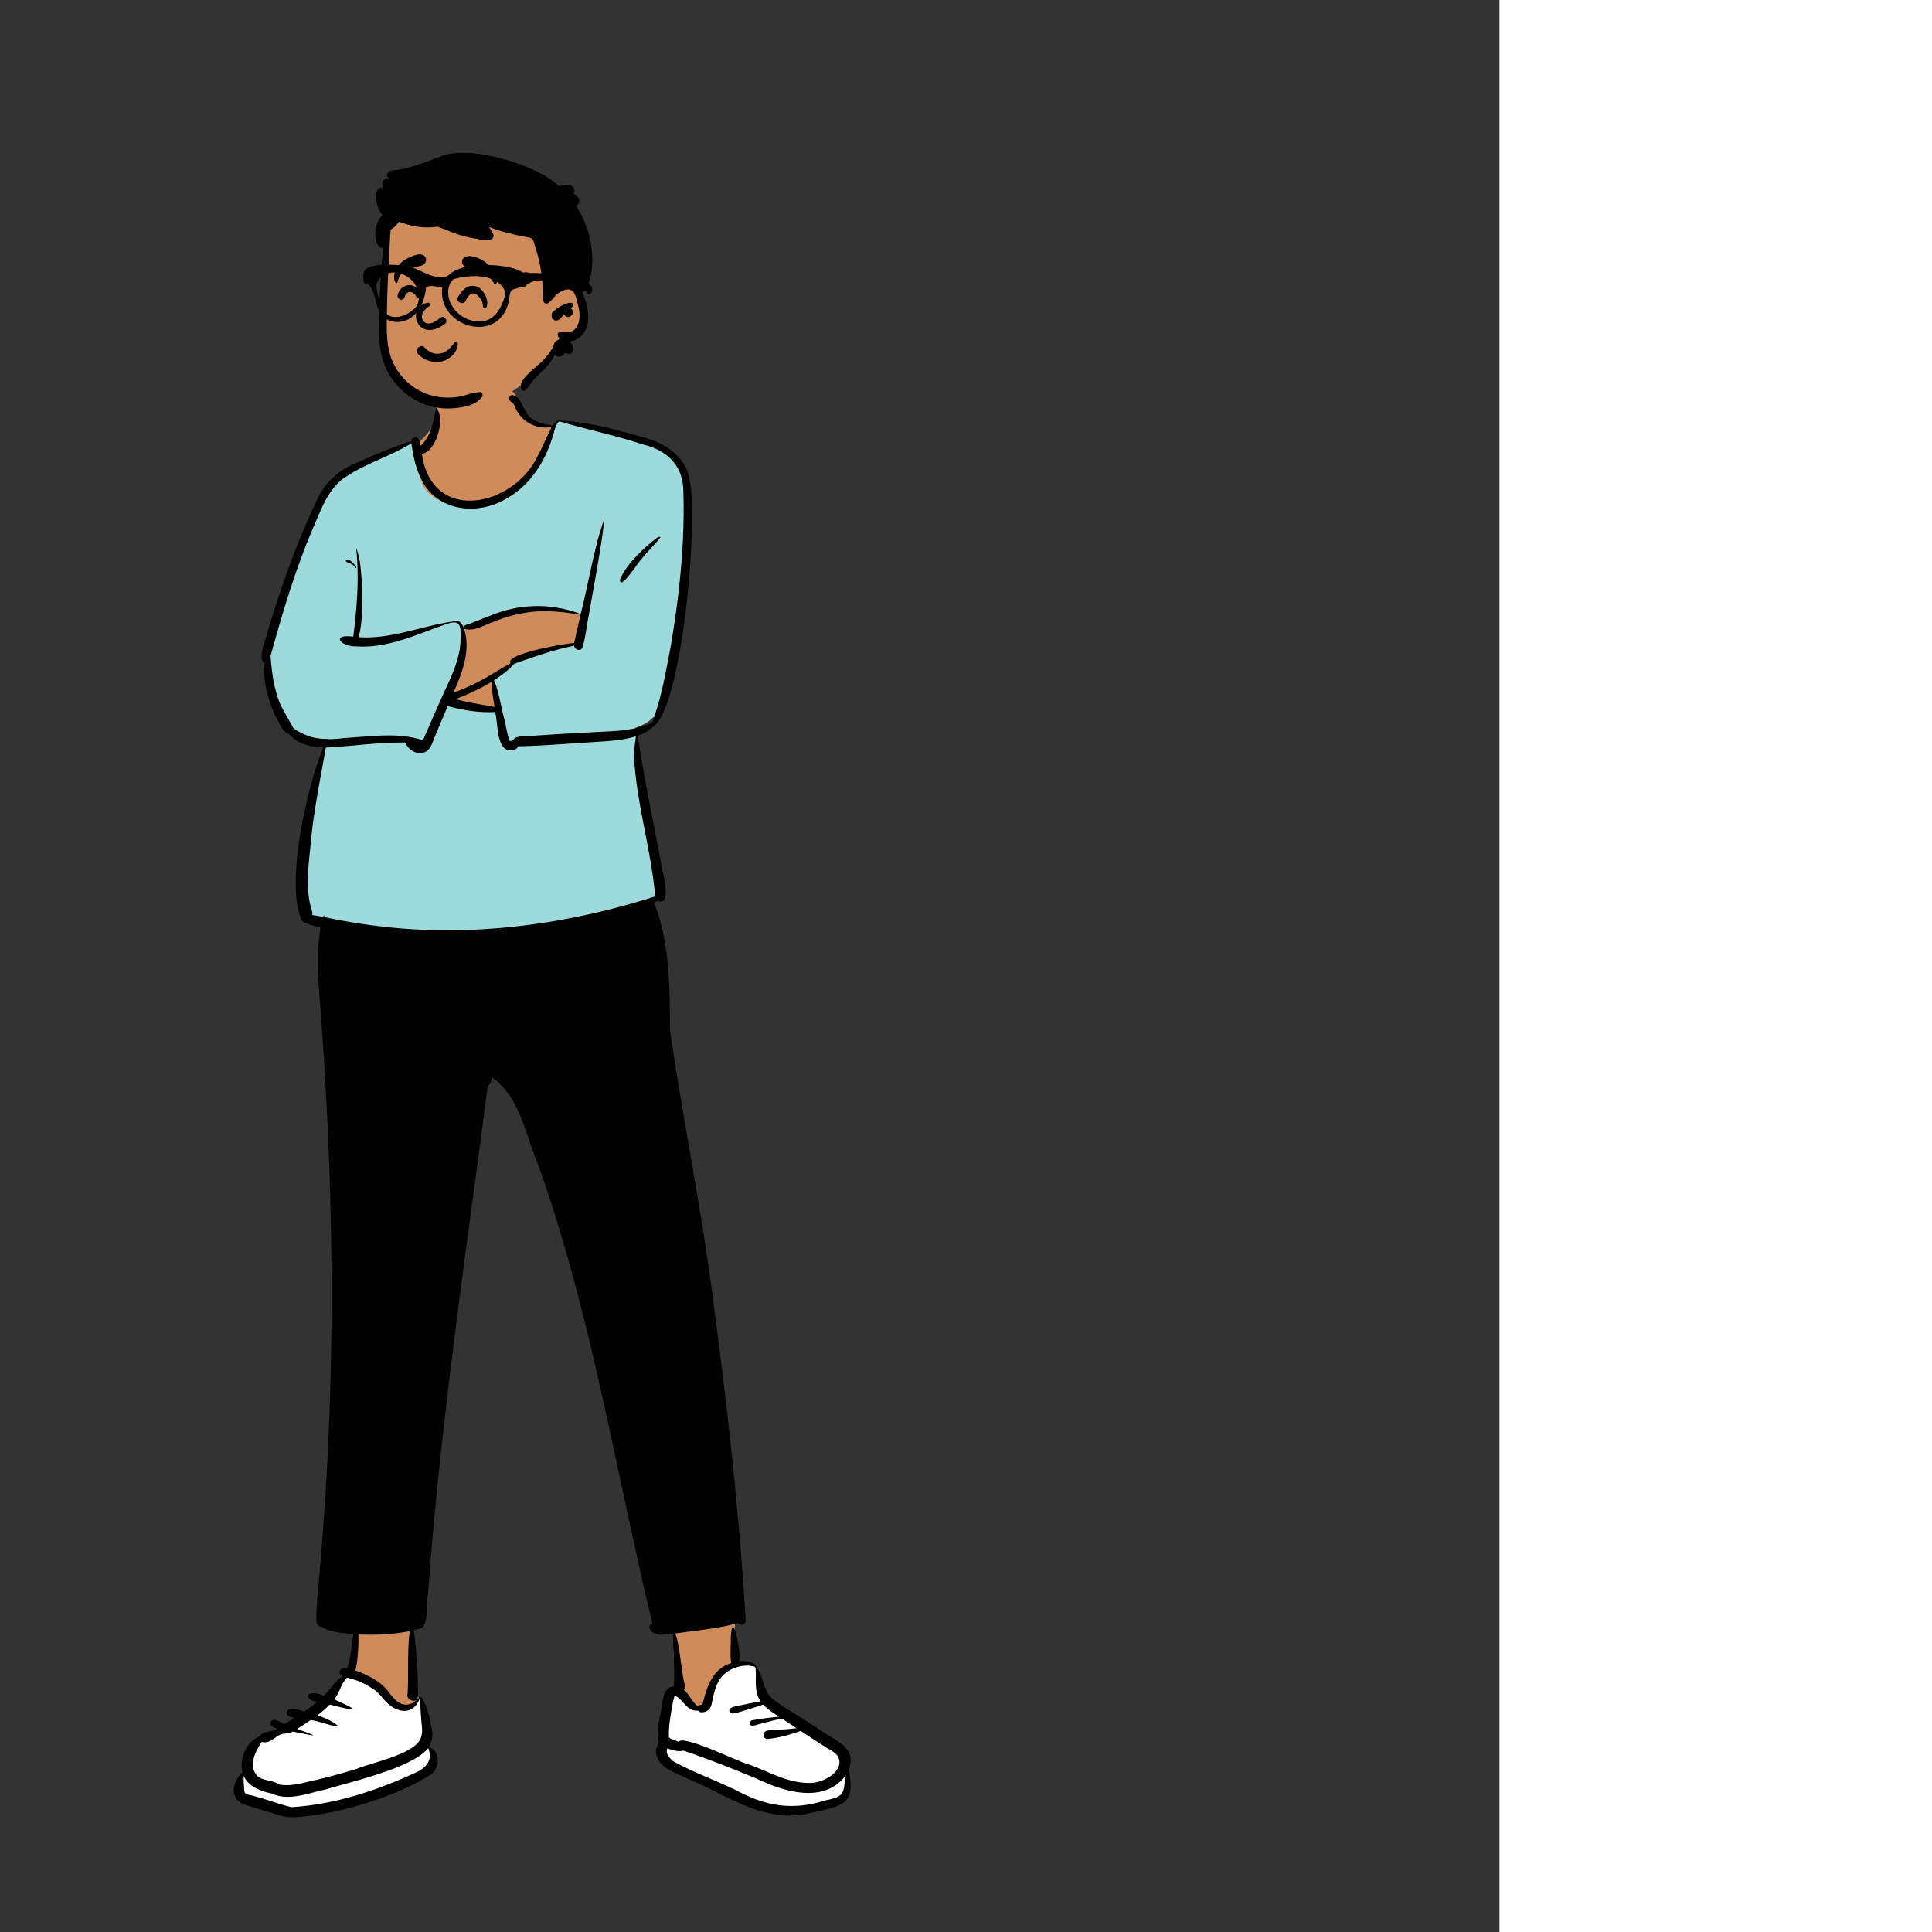 <?xml version="1.0" standalone="no"?>
<svg viewBox="-1300 -200 3350 3350" style="width: 585px; height: 585px; justify-content: center; align-self: center; transform: scale(-1, 1);" xmlns="http://www.w3.org/2000/svg"><rect x="-1300" y="-200" width="3350" height="3350" fill="#333333" stroke="none"/><g transform="rotate(360 359.855 1508.043)">

<g transform="translate(-276 479)">
    
    <path id="_Skin" data-name="✋ Skin" d="M1046.534,2404.687c6.037-24.4-2.845-43.865-28.347-58.237-2.195-5.806-51.483-24.633-90.648-52.269-35.185-24.828-60.707-58.912-61.777-60.8,0,0-7.912-18.4-8.813-26.712-4.325-39.843-1.823-65.96-4.495-78.353,18-2.363,62.238-1171.145,55.083-1209.882,11.719-2.576,24.147-5.292,35.319-11.9.891-.229-.574-2.819-.532-3.306,28.028-55.028-14.968-242.141-41.916-293.946,21.4-.557,49.587-3.468,62.836-21.339,6.272-2.063,10.226-5.66,13.27-11.438a184.228,184.228,0,0,0,9.687-17.2c14.258-29.622,23.054-62.513,18.3-95.15.907-.288,5.574-.317,5.806-1.623.458-8.023-1.015-15.093-3.425-22.671C982.4,354.5,952.922,270.47,913.962,190.113c-19.523-43.009-59.915-58.7-101.767-74.85-20.134-7.912-40.277-17.043-61.29-22.224-.265-1.47.99-5.943-1.764-5.579-3.4.709-2.73,6.178-3.991,9.247-48.589-39.778-17.776-60.276-47.074-82.062C667.76-1.092,630.788-1.731,597.363,1.675c-12.331.357-22.2,5.916-25.106,18.329-10.6,25.684-35.437,44.588-62.533,50.383-2.239-3.986-8.395-15.417-11.843-11.809-39.133,1.336-98.466,15.7-135.094,26.451-36.77,9.392-73.968,26.537-83.588,66.493-17.455,71.2,10.315,363.809,55.865,420.161l1.481.025c8.075,8.264,19.051,14.322,31.489,18.382-.279,26.344-8.582,52.065-12.714,77.83-9.3,46.726-16.453,93.5-26.816,140.476-.046,5.234-19.763,76.852-.324,62.492,4.012,1.974,8.927,4.123,13.248,5.967-20.652,47.07-30.1,123.017-28.638,181.165.366,34.628-1.066,64.963-8.833,100.424-57.463,300.46-108.127,972.5-109.318,981.48-1.1,8.586,6.176,55.2,0,67.493-5.481,10.913-28.861,4.469-33.333,8.679-11.615,18.918-6.3,30.972-15.824,49.859-4.886,4.372-15.81,13.936-19.394,20.659-7.255,6.987-127.41,85.84-122.54,97.8,0,0-.548,5.741-.732,6.988-10.244,59.608,6.814,59.113,62,67.882,80.622,14.223,140.876-13.141,209.012-49.7,22.642-15.271,54.824-44.426,44.349-78.956-.289-2.111-6.5-38.431-8.966-56.873,0,0,6.678-14.769-19.166-12.927,4.25-4.665,13.587-65.1,10.4-73.1-2.023-20.594,1.118-39.288.124-60.485,10.826.8,200.893-900.355,320.111-956.354.737,5.986-.693,17.127,7.251,18.244,36.875,287.7,125.535,932.228,129.606,933.357-6.11,32.855-5.925,109.019-6.039,141.635-.935.872-5.227,4.7-5.918,5.637-.144-.243-2.939,2.549-3.082,2.622l-.378-.866c-12.558,28.321-30.861,57.488-14.684,85.242-12.006-.875-10.079,22.231-10.616,32.863,6.838,20.807,201.24,76.946,244.682,79.612,14.273,2.491,80.746-18.654,93.538-21.692C1071.619,2444.447,1055.359,2413.637,1046.534,2404.687Z" transform="translate(107.001 -7)" fill="#d08b5b"></path><path id="_Shoes" data-name="👟 Shoes" d="M964.341,256.154a16.879,16.879,0,0,1-2.835-.2,191.964,191.964,0,0,1-22.706-3.333c-9.365-1.807-20.431-4.265-32.891-7.305-24.867-6.067-53.446-14.01-80.47-22.365-29.432-9.1-54.885-18.009-73.607-25.766a209.593,209.593,0,0,1-24.312-11.557c-6.275-3.659-9.873-6.783-10.7-9.285l.042-.99c.051-1.425.07-3.029.091-4.728.068-5.534.153-12.422,1.406-17.807a16.389,16.389,0,0,1,2.9-6.7,6.838,6.838,0,0,1,5.523-2.662c.215,0,.429.008.652.024a47.276,47.276,0,0,1-4.084-9.033,45.514,45.514,0,0,1-1.977-9.115,56.914,56.914,0,0,1,1.152-18.407c2.633-12.328,8.528-24.893,14.23-37.044,1.532-3.266,3.115-6.639,4.6-9.943l.76-1.7.378.866c.041-.021.3-.267.663-.608a14.757,14.757,0,0,1,2.388-2.029.033.033,0,0,1,.031.015,12.756,12.756,0,0,1,1.118-1.184h.144a23.818,23.818,0,0,0-.9,8.343,11.892,11.892,0,0,0,2.324,6.2,14.154,14.154,0,0,0,7.025,4.6,37.967,37.967,0,0,0,11.65,1.535c7.15,0,14.188-3.05,21.515-9.325,6.369-5.454,12.047-12.556,17.057-18.822,6.035-7.548,11.245-14.065,15.972-15.747l4.927-1.787c7.354-2.7,20.038-7.445,37.7-14.109.5,1.216,1.055,2.53,1.647,3.906.532.94,7.211,9.969,18.1,21.8,6.263,6.807,12.768,13.3,19.336,19.294a251.377,251.377,0,0,0,24.346,19.709c22.083,15.583,47.263,28.3,65.648,37.591,13.958,7.051,24.043,12.146,25,14.678a76.921,76.921,0,0,1,16.036,11.731,48.437,48.437,0,0,1,9.964,13.626,42.571,42.571,0,0,1,4.05,15.507,56.286,56.286,0,0,1-1.7,17.373c3.665,3.717,8.214,10.745,11.321,17.489a52.137,52.137,0,0,1,3.733,10.713c.784,3.667.806,6.726.064,9.092-.956,3.051-3.18,4.924-6.608,5.565-3.03.72-9.07,2.455-16.717,4.652l-.02.006c-11.151,3.2-26.424,7.591-40.315,11.08C981.5,254.139,970.489,256.154,964.341,256.154Zm-856.864-6.322c-6.878,0-13.9-.313-20.877-.931-7.147-.634-14.476-1.609-21.782-2.9l-4.865-.766-2.979-.465c-13.631-2.126-24.4-3.8-32.917-6.351a48.193,48.193,0,0,1-11.015-4.61A24.729,24.729,0,0,1,5.464,227a25.626,25.626,0,0,1-3.737-7.829A44.645,44.645,0,0,1,.092,208.748c-.4-7.768.467-17.5,2.723-30.628l.069-.531c.221-1.837.658-6.415.662-6.457-.435-1.068.127-2.726,1.669-4.927a57.011,57.011,0,0,1,6.958-7.7A323.794,323.794,0,0,1,37.435,137.41C57.81,121.7,83.18,103.909,101.7,90.919l.005,0c13.058-9.157,22.491-15.772,24.377-17.588,3.4-6.38,13.289-15.208,18.6-19.951l.01-.009.783-.7c4.427-8.776,5.66-16.148,6.853-23.277a102.369,102.369,0,0,1,2.674-12.6,58.044,58.044,0,0,1,6.3-13.978c1.71-1.61,6.185-1.662,11.367-1.723,4.3-.05,9.167-.107,13.287-1.087a54.674,54.674,0,0,1,13.222,4.441A114.361,114.361,0,0,1,213.6,12.456a90.17,90.17,0,0,1,12.07,9.242c3.392,3.169,5.525,5.978,6.169,8.123l.175.592c.384,1.324.856,3.08,1.4,5.112a252.8,252.8,0,0,0,7.854,25.353,53.431,53.431,0,0,0,5.341,10.7c2.035,2.918,4.047,4.4,5.981,4.4a24.726,24.726,0,0,0,10.871-3.016,69.314,69.314,0,0,0,13.146-9.047l1.1-1.013c8.32-7.629,15.133-12.843,20.249-15.5a25.571,25.571,0,0,1,7.607,1.345,7.957,7.957,0,0,1,4.159,3.106c1.291,2.113,1.119,5.013-.511,8.619l.313,2.3c1.97,14.19,5.727,36.842,7.532,47.728v.007c.632,3.81,1.049,6.327,1.12,6.843,4.639,15.291,1.356,31-9.756,46.7-9.992,14.115-24.327,25.332-34.593,32.256-16.633,8.924-29.26,15.384-40.944,20.945a429.324,429.324,0,0,1-40.417,17,276.64,276.64,0,0,1-41.325,11.411c-7.142,1.363-14.359,2.4-21.452,3.094C122.342,249.468,114.867,249.831,107.477,249.831Z" transform="translate(107.001 2206.288)" fill="#fff"></path><path id="_Top" data-name="👕 Top" d="M54.069,932.116h0c.822-8.2,1.462-15.78,2.082-23.113v-.01c1.252-14.817,2.332-27.611,4.435-39.917A150.16,150.16,0,0,1,71.07,833.116l-16-6c-1.956-.843-1.218-4.1-.5-7.257a25.477,25.477,0,0,0,.73-4.257c.05-1.378-.291-2.227-1.045-2.6a7.959,7.959,0,0,1-4.371,1.9,2.9,2.9,0,0,1-2.343-1.158c-5.069-6.28,1.5-36.639,5.035-52.949,1.158-5.349,1.994-9.21,2-10.284,6.166-27.951,11.276-56.279,16.217-83.674,3.359-18.623,6.832-37.88,10.6-56.8,1.4-8.734,3.313-17.613,5.162-26.2,1.808-8.4,3.678-17.08,5.085-25.683a172,172,0,0,0,2.467-25.947,92.725,92.725,0,0,1-17.048-7.424,65.645,65.645,0,0,1-13.932-10.444l-.509-.514-1.481-.025c-5.493-6.8-10.941-17.33-16.194-31.312a413.53,413.53,0,0,1-14.206-48.1c-8.31-34.689-15.626-77.948-21.159-125.1C6.984,287.2,4.861,264.9,3.265,243.011,1.681,221.279.659,200.55.229,181.4c-.438-19.512-.25-36.865.561-51.578.844-15.331,2.352-27.506,4.479-36.185a74.138,74.138,0,0,1,4.846-13.944,70.89,70.89,0,0,1,7.1-11.982,76.333,76.333,0,0,1,9.032-10.2A90.075,90.075,0,0,1,36.882,48.93,127.02,127.02,0,0,1,61.638,35.878a213.848,213.848,0,0,1,27.22-8.733l2.224-.649c12.362-3.587,37.353-10.489,65.842-16.411,12.664-2.633,24.527-4.755,35.259-6.307A297.182,297.182,0,0,1,223.952.695,2.044,2.044,0,0,1,225.458,0c1.293,0,2.916,1.243,4.825,3.7a59.255,59.255,0,0,1,4.362,6.764l1.149,2.044c3.432,10.015,7.191,19.585,11.172,28.444A258.334,258.334,0,0,0,259.791,65.9a203.169,203.169,0,0,0,14.477,21.473,165.031,165.031,0,0,0,16.13,17.988,141.472,141.472,0,0,0,17.783,14.5,130.571,130.571,0,0,0,19.435,11.017,131.488,131.488,0,0,0,21.088,7.532,144.267,144.267,0,0,0,22.741,4.047c7.307.714,14.3,1.077,20.777,1.077a148.457,148.457,0,0,0,17.35-.962,103.311,103.311,0,0,0,15.124-2.885,73.923,73.923,0,0,0,12.9-4.808,57.014,57.014,0,0,0,10.673-6.732,50.248,50.248,0,0,0,8.448-8.655,52.5,52.5,0,0,0,6.223-10.578,64.126,64.126,0,0,0,4-12.5,86.972,86.972,0,0,0,1.774-14.426l6.986-52.43c1.515.152,1.388,2.25,1.285,3.935a8.149,8.149,0,0,0-.006,1.656c16.383,4.04,32.439,10.563,47.967,16.871l.019.008c4.362,1.772,8.873,3.6,13.3,5.345L544.53,59.8c9.454,3.67,19.511,7.67,29.01,12.052a194.6,194.6,0,0,1,26.627,14.6,117.655,117.655,0,0,1,22.684,19.381,102.441,102.441,0,0,1,9.376,12.181,105.564,105.564,0,0,1,7.805,14.213c9.48,19.553,18.736,40.05,27.512,60.92,8.367,19.9,16.568,40.785,24.376,62.078,7.388,20.148,14.676,41.35,21.662,63.016,6.541,20.286,13.058,41.728,19.37,63.732,2.8,8.819,3.828,15.6,3.425,22.67-.168.946-2.694,1.227-4.366,1.412a10.266,10.266,0,0,0-1.44.211c4.24,29.1-1.917,61.116-18.3,95.15a184.668,184.668,0,0,1-9.687,17.2,24.173,24.173,0,0,1-5.425,7.112,22.214,22.214,0,0,1-7.846,4.326,40.324,40.324,0,0,1-12.4,10.795,65.927,65.927,0,0,1-15.963,6.367c-12.228,3.258-25.532,3.944-34.475,4.177,6.633,12.75,14.4,34.076,21.86,60.046,3.757,13.073,7.336,26.94,10.635,41.217,3.436,14.863,6.49,29.835,9.079,44.5,2.742,15.534,4.929,30.557,6.5,44.653,1.681,15.07,2.659,29.09,2.9,41.67a230.481,230.481,0,0,1-1.713,35.554c-1.5,10.825-3.975,19.675-7.351,26.3-.008.1.01.767.035,1.693.106,3.861.353,12.9-.36,13.081-4.415,2.612-10.558,5.007-18.78,7.324-7.014,1.976-14.332,3.548-20.212,4.81q-2.125.456-4.008.867l-21,3c.216,1.473,2.786,2.841,6.344,4.734,4.418,2.352,10.468,5.572,15.324,10.831a30.98,30.98,0,0,1,6.086,9.592,35.427,35.427,0,0,1,2.335,13.613L54.07,932.116ZM201.887,387.442h0a143.826,143.826,0,0,1,25.474,2.347,176.908,176.908,0,0,1,26.5,7.04l1.091.383c23.182,8.207,39.989,14.6,49.954,18.994l36.27,30.537-11.632,54.528,2.806.131c10.68.48,20.39.724,28.861.724,13.695,0,24.654-.637,32.571-1.892a51.672,51.672,0,0,0,9.756-2.365,13.086,13.086,0,0,0,5.4-3.311,34.549,34.549,0,0,0,6.226-10.17,23.027,23.027,0,0,0,1.427-10.29l-1.116-2.664c-8.964-21.492-15.5-39.4-19.412-53.215a137.373,137.373,0,0,1-4-17.933,39.678,39.678,0,0,1-.2-12.15,94.678,94.678,0,0,0,1.738-16.852,41.789,41.789,0,0,0-1.738-12.766l-2.524-1.315c-10.23-5.291-20.231-9.986-29.725-13.954a287.273,287.273,0,0,0-27.507-9.967,201.393,201.393,0,0,0-25.289-5.98,142.634,142.634,0,0,0-23.071-1.993,420.854,420.854,0,0,0-46.228,2.645c-15.8,1.755-32.3,4.425-49.041,7.936l-5.284,7.439,5.284,44.807a129.53,129.53,0,0,1,13.4-.692h0Z" transform="translate(380.93 50.884)" fill="#9ddadb"></path><path id="_Ink" data-name="🖍 Ink" d="M967.571,2466.076c-1.1,0-2.192-.03-3.246-.091a453.7,453.7,0,0,1-60.268-8.046,614.2,614.2,0,0,1-63.573-16.2,581.356,581.356,0,0,1-60.75-22.589,384.144,384.144,0,0,1-51.8-27.2,29.639,29.639,0,0,1-9.472-12.611,33.09,33.09,0,0,1-2.107-7.773,30.669,30.669,0,0,1-.117-7.972A25.083,25.083,0,0,1,720.543,2352a24.175,24.175,0,0,1,10.424-8.324,41.925,41.925,0,0,1-5.654-21.2c.04-6.779,1.572-13.545,3.344-21.379l.019-.084c.443-1.959.9-3.984,1.352-6.086,2.389-10.455,6.087-24.029,13.537-36.3a1.249,1.249,0,0,1,1.083-.623,1.034,1.034,0,0,1,1.086.911c.816,11.6-.091,23.583-.968,35.168l-.013.173q-.138,1.825-.274,3.646l-.105,1.439c-.209,2.914-.485,5.405-.729,7.6-.768,6.928-1.275,11.5,1.176,20.057a23.412,23.412,0,0,0,3.882,7.781,40.453,40.453,0,0,0,6.886,7.072c5.113,4.2,11.828,8.209,20.53,12.255,15.935,7.408,35.254,13.37,52.3,18.629l.015,0,.007,0c11.315,3.491,21.087,6.506,28.333,9.44,23.07,7.146,46.708,13.6,70.258,19.177l1.742.377c3.414.751,6.912,1.585,10.3,2.391l.07.017c12.755,3.038,25.944,6.18,39.23,6.18a74.735,74.735,0,0,0,12.229-.963,31.287,31.287,0,0,1,8.59-4.241c3.075-1.03,6.367-1.787,9.55-2.518,7.065-1.623,14.37-3.3,20.017-8.085,7.225-7.8,9.379-17.957,6.4-30.181-2.733-11.22-9.288-21.953-14.307-28.981a15.992,15.992,0,0,1-4.866.763,21.431,21.431,0,0,1-9.763-2.666,74.643,74.643,0,0,1-8.843-5.625c-1.745-1.23-3.393-2.391-5.03-3.4l-.3-.183c-4.137-2.617-8.338-3.014-12.4-3.4s-8.261-.78-12.4-3.387l-1.871.354c-5.9,1.125-11.5,2.273-16.449,3.285l-.033.007c-8.309,1.7-14.312,2.931-16.2,2.932-.383,0-.587-.053-.6-.158-.122-.7,7.942-3.893,27.832-11.007-8.174-5.108-16.143-10.127-23.77-15.333-7.455.9-15.324,3.233-22.934,5.489l-.007,0c-8.941,2.651-17.387,5.156-25.27,5.56,9.5-8.851,22.242-13.917,34.564-18.816l1.817-.723a173.348,173.348,0,0,1-20.909-18.4l-6.066,1.513c-16.918,4.2-28.226,6.806-32.318,6.806-1,0-1.55-.165-1.619-.491-.165-.768,2.219-2.446,7.288-5.13,5.258-2.784,13.4-6.652,24.9-11.825-4.655-5.17-7.517-11.615-10.285-17.849-1.55-3.49-3.152-7.1-5.049-10.438a39.05,39.05,0,0,0-6.983-9.2c-16.345,3.424-32.389,10.569-47.686,21.237-5.251,3.76-9.235,8.283-13.453,13.073l-.134.152q-.517.588-1.037,1.176a71.856,71.856,0,0,1-8.6,9.292,58.142,58.142,0,0,1-9.3,6.883,44.151,44.151,0,0,1-9.587,4.275,32.72,32.72,0,0,1-9.461,1.47,25.98,25.98,0,0,1-8.879-1.52,25.271,25.271,0,0,1-7.937-4.69c-5.136-4.441-8.978-11.059-11.42-19.671a.619.619,0,0,1,.122-.542.885.885,0,0,1,.671-.323.548.548,0,0,1,.513.293l.037.088a26.382,26.382,0,0,0,9.494,10.913,28.241,28.241,0,0,0,6.883,3.381,24.234,24.234,0,0,0,7.576,1.252,21.033,21.033,0,0,0,9.835-2.4l.4-.213a40.449,40.449,0,0,0,10.306-7.907,119.473,119.473,0,0,0,8.3-9.887l.012-.016a96.352,96.352,0,0,1,10.36-11.893,104.084,104.084,0,0,1,10.861-8.53,127.484,127.484,0,0,1,11.887-7.191,182.358,182.358,0,0,1,25.757-11.121c-2.475-9.044-3.767-21.453-4.415-30.269-.789-10.735-1.093-22.509-.834-32.3-7.073.334-14.117.5-20.933.5-11.672,0-23.179-.495-34.2-1.47a334.317,334.317,0,0,1-33.876-4.722c2.8,20.4,2.828,44.115,2.856,67.048v.011c.019,15.316.037,29.783.9,42.06a7.426,7.426,0,0,1-1.232,6.805,11.675,11.675,0,0,1-4.366,3.486,12.855,12.855,0,0,1-5.42,1.29,7.638,7.638,0,0,1-4.362-1.216,5.984,5.984,0,0,1-2.464-3.935c-.533-15.776-.095-35.566,1.266-57.23,1.284-20.44,3.368-41.784,5.867-60.1l-2.1-.511a23.318,23.318,0,0,1-5.769-2.049,10.583,10.583,0,0,1-1.19.069,8.421,8.421,0,0,1-4.184-1.066,10.429,10.429,0,0,1-3.231-2.967c-1.744-2.37-3.1-5.72-4.134-10.243-1.9-8.278-2.316-18.737-2.684-27.965v-.008c-.282-7.07-.525-13.176-1.381-16.819-3.96-55.319-8.8-111.692-14.794-172.342-5.342-54.039-11.485-110.264-18.782-171.887-13.556-114.477-29.139-230.653-44.209-343.005l0-.021c-8.606-64.158-17.5-130.5-25.926-195.786a9.051,9.051,0,0,1-5.112-5.5,37.962,37.962,0,0,1-1.893-8.016l-.055-.34c-35.618,24.11-49.964,66.131-63.837,106.767-4.839,14.173-9.408,27.559-14.852,40.312-7.859,21.826-15.635,44.565-23.114,67.586-7.13,21.945-14.224,44.872-21.087,68.145-12.666,42.953-24.85,87.976-37.249,137.645-10.333,41.393-21,86.832-32.613,138.913-10.347,46.407-20.475,93.7-30.268,139.427l-.023.109c-17.481,81.627-35.558,166.034-55.524,248.427l.357.094c.114.034.168.058.166.073s-.042.018-.12.018-.18-.005-.321-.016l-.121-.009v.02a6.644,6.644,0,0,1,5.065,3.6,5.126,5.126,0,0,1-.355,5.042,16.589,16.589,0,0,1-8.709,8.2,31.216,31.216,0,0,1-12.167,2.027,118.484,118.484,0,0,1-13.112-.979c-2.294-.258-4.662-.524-6.8-.674.554,9.721-.016,24.094-.62,39.31-.8,20.1-1.622,40.886.134,52.408,6.435.119,11.073,2.947,14.176,8.646,2.672,4.907,3.755,11.047,4.71,16.464v.005c.248,1.408.483,2.738.734,3.979l.168,1.1c.628,3.975,1.588,8.754,2.605,13.814,1.862,9.271,3.973,19.779,4.911,29.45,1.084,11.181.38,19.124-2.153,24.283a22.732,22.732,0,0,1,4.522,8.381,23.268,23.268,0,0,1,.728,8.865,32.073,32.073,0,0,1-4.588,13.071,38.817,38.817,0,0,1-9.177,10.4c-8.612,6.363-18.836,10.984-28.724,15.453-4.456,2.013-9.063,4.1-13.462,6.311-16.265,6.571-32.749,14.808-48.691,22.773l-.015.008-.007,0c-19.762,9.875-40.2,20.085-61.162,27.69a226.053,226.053,0,0,1-32.082,9.209c-5.579,1.138-11.16,2.009-16.587,2.589a160.894,160.894,0,0,1-17.014.918,153.8,153.8,0,0,1-18.1-1.07,156.643,156.643,0,0,1-18.666-3.39l-3.548-.748c-13.678-2.891-25.784-5.54-35.406-8.7a77.493,77.493,0,0,1-12.358-5.1,36.931,36.931,0,0,1-9-6.508A27.3,27.3,0,0,1,3,2428.87a37.6,37.6,0,0,1-2.732-11.354c-.813-8.4.173-19.112,3.1-33.707a46.069,46.069,0,0,1-2.595-8.766A39.569,39.569,0,0,1,.1,2366.2a32.555,32.555,0,0,1,5.137-16.616,70.529,70.529,0,0,1,14.063-13.23c5.281-3.89,11.1-7.446,16.721-10.886l.012-.007.005,0c5.435-3.324,11.056-6.76,16.152-10.476,11.337-7.618,23.156-14.931,34.586-22l.006,0c15.292-9.463,31.1-19.249,45.9-29.84-.276-.239-.382-.45-.316-.627.1-.28.617-.4,1.078-.4a2.308,2.308,0,0,1,.395.033,38.8,38.8,0,0,0,6.807-6.849,47.768,47.768,0,0,0,4.906-7.854,122.939,122.939,0,0,0,6.656-17.42c2.744-8.438,5.582-17.163,10.9-24.531a10.923,10.923,0,0,1,3.5-4.813,20.154,20.154,0,0,1,5.853-3.21,44.1,44.1,0,0,1,14.8-2.348,48.352,48.352,0,0,1,5.7.325c-.534-2.736-.587-7.255-.153-13.068.4-5.369,1.184-11.554,2.267-17.887,1.078-6.306,2.347-12.147,3.67-16.893,1.424-5.107,2.827-8.595,4.057-10.087a1.875,1.875,0,0,1,1.317-.847c.942,0,1.732,1.481,2.348,4.4a96.015,96.015,0,0,1,1.4,14.783v.782c.008,1.721.072,4.279.147,7.24.151,5.981.339,13.426.247,20.114-.109,7.919-.584,12.707-1.453,14.636a61.285,61.285,0,0,1,11.416,4.76,55.591,55.591,0,0,1,9.353,6.417,62.8,62.8,0,0,1,13.631,16.608,109.191,109.191,0,0,1,8.715,19.656c2.334,6.8,4.209,13.672,6.022,20.318l.023.084c.351,1.286.714,2.616,1.069,3.9l.484.13c.277.071.558.14.857.212l.026.006c2.285.554,4.874,1.181,5.932,3.257a31.591,31.591,0,0,0,7.354-6.668,93.586,93.586,0,0,0,5.749-8.043l0-.005c3.422-5.163,6.959-10.5,12.291-14.207a7.017,7.017,0,0,1-2.571-4.834,11.075,11.075,0,0,1,.905-5.7c2.139-7.844,3.933-20.878,5.832-34.676,1.332-9.68,2.71-19.69,4.326-28.885,1.834-10.435,3.7-18.137,5.691-23.548-9.9-1.482-20.012-2.787-29.795-4.049l-.077-.01-.013,0c-12.978-1.674-26.4-3.4-39.508-5.574a370.427,370.427,0,0,1-38.948-8.375,8.937,8.937,0,0,1-6.234,2.476,7.658,7.658,0,0,1-5.555-2.2,7.261,7.261,0,0,1-1.85-5.5c2.678-43.423,5.92-88.142,9.635-132.915,3.589-43.256,7.73-87.9,12.31-132.693,4.406-43.1,9.354-87.66,14.706-132.453,5.127-42.906,10.787-87.384,16.823-132.2,5.145-43.48,11.819-90.89,20.4-144.939,7.653-48.182,16.082-97.065,24.234-144.34l0-.019c11.417-66.209,23.223-134.673,33.067-202.213l.2-22.5c.155-16.311.39-33.758,1.049-50.832.726-18.8,1.894-35.365,3.571-50.65a442.766,442.766,0,0,1,8.18-49.909c1.9-8.387,4.077-16.63,6.47-24.5,2.505-8.239,5.333-16.349,8.4-24.1-2.419-1.057-4.575-2.045-6.59-3.02a14.392,14.392,0,0,1-5.39,1.255,6.544,6.544,0,0,1-5.345-2.5c-1.6-1.992-2.591-5.232-2.934-9.629a77.247,77.247,0,0,1,.523-14.244c1.183-10.406,3.682-21.852,5.689-31.05v-.006c1.368-6.27,2.449-11.222,2.658-13.8,3.923-21.008,8.106-42.306,12.152-62.9l0-.01c9.863-50.215,20.061-102.14,27.215-153.474a90.526,90.526,0,0,1-15.163-7.051,71.133,71.133,0,0,1-13.341-10.1c-5.944-4.839-11.835-14.059-17.508-27.405-5.276-12.412-10.409-28.487-15.258-47.78-8.814-35.074-16.614-80.407-22.554-131.1-5.448-46.493-8.972-94.735-9.92-135.838-.475-20.562-.3-38.631.534-53.705.863-15.7,2.411-27.714,4.6-35.7a74.276,74.276,0,0,1,12.219-27.13,89.274,89.274,0,0,1,20.582-20.21,131.6,131.6,0,0,1,25.923-14.23,192.362,192.362,0,0,1,28.245-9.192l5.592-1.581c18.727-5.268,40.977-11.3,64.019-16.131a448.921,448.921,0,0,1,65.324-9.2,5.062,5.062,0,0,1,3.283-.9c1.71,0,3.182.452,3.5,1.076,2.4,1.445,4.951,4.248,7.59,8.33,16.75-1.925,29.137-6.473,37.867-13.9,7.578-6.451,11.3-14.11,14.581-20.867,2.041-4.2,3.967-8.166,6.565-11.3A18.575,18.575,0,0,1,586.346,0c.076,0,.152,0,.227,0a5.458,5.458,0,0,1,3.362,1.045,5.311,5.311,0,0,1,1.814,2.571,6.8,6.8,0,0,1,.083,3.956,6.439,6.439,0,0,1-2.293,3.436l-.177.131c-3.469,2.461-5.262,4.666-7.377,9.077a54.955,54.955,0,0,1-8.531,14.96A55.928,55.928,0,0,1,561.11,46.545a56.9,56.9,0,0,1-15.065,7.225,56.421,56.421,0,0,1-16.7,2.531,56.121,56.121,0,0,1-11.19-1.129c4.53,8.451,8.39,16.889,12.122,25.05l0,.01c3.907,8.541,7.947,17.373,12.715,26.108a133.281,133.281,0,0,0,21.62,31.684,143.8,143.8,0,0,0,28.813,24.182,138.091,138.091,0,0,0,32.927,15.428,113.815,113.815,0,0,0,33.964,5.421,87.367,87.367,0,0,0,28.619-4.61,73.633,73.633,0,0,0,24.83-14.421,80.952,80.952,0,0,0,18.868-25.116c5.208-10.563,8.82-22.909,10.735-36.7a22.552,22.552,0,0,1-8.742-3.886,37.255,37.255,0,0,1-7.628-7.458,70.2,70.2,0,0,1-11.046-21.81,80.115,80.115,0,0,1-3.932-26.873c.379-8.961,2.741-15.957,6.831-20.233l.447,2.1c.463,2.205.912,4.419,1.347,6.559l0,.008c2.051,10.1,4.172,20.539,7.679,30.162a80.282,80.282,0,0,0,6.506,13.885,62.869,62.869,0,0,0,9.711,12.469,5.3,5.3,0,0,0,1.519.2c.729-3.453,1.5-6.463,2.353-9.2a6.7,6.7,0,0,1,2.664-3.64,7.166,7.166,0,0,1,4.006-1.181,7.033,7.033,0,0,1,5.078,2.055,6.305,6.305,0,0,1,1.688,4.752c14.151,4.312,29.389,9.778,46.586,16.707,15.313,6.17,30.685,12.888,45.551,19.384l.029.012c2.622,1.146,5.333,2.331,8,3.493a124.791,124.791,0,0,1,36.641,24.446A122.878,122.878,0,0,1,913.1,160.807a121.088,121.088,0,0,1,11.267,19.111c8.618,17.835,17.109,36.7,25.239,56.059,7.626,18.162,15.21,37.426,22.541,57.256,12.956,35.045,25.661,73.232,38.841,116.742a105.014,105.014,0,0,0,3.522,12.5c4.1,12.895,9.7,30.555,5.619,37.991a6.425,6.425,0,0,1-4.123,3.241,137.523,137.523,0,0,1,.411,24.323,163.6,163.6,0,0,1-3.563,24.083,217.314,217.314,0,0,1-16.2,45.926c-1.459,2.478-2.792,5.117-4.2,7.912l0,0a88.605,88.605,0,0,1-7.878,13.559,30.607,30.607,0,0,1-5.2,5.463,22.248,22.248,0,0,1-6.638,3.728,46.447,46.447,0,0,1-11.923,10.457,66.7,66.7,0,0,1-14.668,6.644c-8.853,2.861-19.272,4.608-31.854,5.342,3.441,8.1,7.019,17.718,10.635,28.585,3.652,10.973,7.255,22.959,10.71,35.624,7.362,26.987,13.672,55.672,18.247,82.955,2.482,14.794,4.446,29.135,5.838,42.625,1.485,14.39,2.331,27.933,2.514,40.253.406,27.328-2.4,48.854-8.341,63.979.435,2.047-.3,4.027-2.187,5.884a25.189,25.189,0,0,1-7.47,4.609c-6.11,2.682-13.828,4.612-19.463,6.021h-.005l-.024.006c-2.256.564-4.205,1.052-5.521,1.459a354.543,354.543,0,0,1,4.472,56.893c.114,20.938-1.153,41.512-2.269,57.1-3.188,40.528-6.057,81.232-8.526,120.981-2.519,40.557-4.7,81.3-6.471,121.107-1.809,40.58-3.252,81.355-4.288,121.191-1.056,40.584-1.721,81.373-1.977,121.236-.261,40.57-.1,81.362.463,121.24.578,40.559,1.6,81.338,3.03,121.2,1.457,40.524,3.384,81.277,5.727,121.126,2.38,40.476,5.257,81.189,8.551,121.008,1.508,19.317,3.208,39.6,5.05,60.29l1.083,12.046c1.35,15.259,2.637,31.549,2.257,48.184a8.952,8.952,0,0,1-3.011,6.63,10.74,10.74,0,0,1-6.409,2.64c-5.588,3.565-12.38,6.179-20.767,7.992a211.931,211.931,0,0,1-22.736,3.194l-.02,0c-3.867.4-7.519.781-11.138,1.261,1.054,5.754,1.946,12.5,2.89,19.652l0,.011,0,.035c.948,7.175,1.929,14.594,3.14,21.459a102.554,102.554,0,0,0,4.528,18.093,15.638,15.638,0,0,1,3.948-.527,11.29,11.29,0,0,1,6.133,1.66,6.893,6.893,0,0,1,3.083,4.044,5.9,5.9,0,0,1-.746,4.483,11.978,11.978,0,0,1-4.886,4.261,50.732,50.732,0,0,1,11.646,9.148c3.429,3.512,6.568,7.432,9.6,11.222l.006.008a123.408,123.408,0,0,0,11.762,13.323c6.967-2.83,13.3-4.325,18.313-4.325a14.513,14.513,0,0,1,6.807,1.377,4.32,4.32,0,0,1,2.525,3.371,4.62,4.62,0,0,1-.81,2.86,10.552,10.552,0,0,1-2.917,2.9c-2.912,2.041-7.181,3.582-12.343,4.457a254.979,254.979,0,0,0,22.012,16.292l.544-.075c2.016-.305,4.442-.919,7.011-1.568l.032-.008c4.487-1.134,9.572-2.42,13.887-2.42,4.882,0,7.968,1.652,9.438,5.049a5.9,5.9,0,0,1-.655,4.986c-1.75,2.632-6.017,4.425-12.683,5.331,5.731,3.615,11.36,7.132,17.1,10.717,1.75-.771,3.522-1.621,5.235-2.444a94.586,94.586,0,0,1,9.806-4.262,12.735,12.735,0,0,1,2.748-.322,7.191,7.191,0,0,1,4.933,1.682,5.477,5.477,0,0,1,1.792,3.949,7.577,7.577,0,0,1-2.864,5.845c-2.215,1.9-5.448,3.024-9.351,3.243,4.451,3.288,9.617,4.322,14.614,5.322,6.494,1.3,12.628,2.528,16.335,8.575a45.248,45.248,0,0,1,15.542,10.528,53.4,53.4,0,0,1,10.4,15.477,59.143,59.143,0,0,1,4.856,18.043,53.868,53.868,0,0,1-1.09,18.224,46.46,46.46,0,0,1,10.4,13.57,42.331,42.331,0,0,1,4.6,16.411,21.847,21.847,0,0,1-5.015,16.647,29.574,29.574,0,0,1-16,9.974c-13.281,4.42-27.8,8.845-44.385,13.528l-1.555.535a170.973,170.973,0,0,1-17.329,5.063A79.876,79.876,0,0,1,967.571,2466.076ZM732.553,2346.285c-3.42,7.767-3.811,15.111-1.162,21.828a30.85,30.85,0,0,0,8.67,11.808,54.2,54.2,0,0,0,14.367,8.748c17.189,7.969,34.3,15.24,50.857,21.61,17.98,6.916,35.879,12.99,53.2,18.054a562.514,562.514,0,0,0,55.01,13.2,469.807,469.807,0,0,0,56.281,7.036c11.578-2.8,23.314-6.586,34.664-10.247l.011,0,.01,0c11.308-3.648,23-7.42,34.652-10.263l1.009-.181c4.334-.8,7.2-1.566,9.05-3.15,1.964-1.685,2.688-4.286,2.345-8.432l.3-3.458a118.223,118.223,0,0,0,.546-18.421,36.3,36.3,0,0,1-7.821,11.481,54.09,54.09,0,0,1-11.606,8.74,80.348,80.348,0,0,1-13.8,6.165,100.318,100.318,0,0,1-14.394,3.756A65.394,65.394,0,0,1,976.1,2430.6c-15.138,0-30.515-3.977-45.385-7.823l-.023-.006c-6.535-1.69-12.707-3.286-18.828-4.552-8.557-2.6-19.1-5.527-30.268-8.624l-.01,0c-25.633-7.109-57.535-15.957-85.39-26.43-7.243-2.723-14-5.476-20.069-8.184-6.583-2.935-12.592-5.916-17.862-8.86a125.464,125.464,0,0,1-14.808-9.558A64.48,64.48,0,0,1,732.553,2346.285ZM8.431,2393.276h0c1.113,5.416,1.686,10.1,2.192,14.23,1.006,8.208,1.732,14.139,5.9,18.637a24.691,24.691,0,0,0,9.31,5.831,95.866,95.866,0,0,0,17.288,4.489,210.939,210.939,0,0,0,30.545,7.579,175.655,175.655,0,0,0,28.771,2.43,166.89,166.89,0,0,0,24.593-1.833,179.734,179.734,0,0,0,23.86-5.289c14.99-4.391,30.3-10.836,46.817-19.7,14.739-7.167,30.171-13.827,45.1-20.268l.014-.006c21.25-9.172,43.223-18.657,63.51-29.732l.466-.329a36.268,36.268,0,0,0,9.556-9.785,16.767,16.767,0,0,0,2.4-6.221,11.843,11.843,0,0,0-.877-6.616l-.988.3c-.707.219-1.429.446-2.127.665l-.067.021c-5.707,1.8-11.608,3.655-17.775,3.656A28.274,28.274,0,0,1,290,2350.5c-37.083,12.571-75.973,27.44-126.1,48.213-6.965,3.334-13.8,6.366-20.3,9.011-7.742,3.146-15.322,5.867-22.531,8.089a199.4,199.4,0,0,1-23.748,5.833,138.112,138.112,0,0,1-23.956,2.242,99.642,99.642,0,0,1-18.151-1.6,79.036,79.036,0,0,1-17.188-5.215,71.336,71.336,0,0,1-15.751-9.462A77.7,77.7,0,0,1,8.431,2393.276Zm62.449,13.27c.385,0,.778.007,1.17.007h.005a116.789,116.789,0,0,0,20.111-1.777,153.027,153.027,0,0,0,19.169-4.675c12.531-3.867,24.776-9.08,36.618-14.122,9.017-3.839,18.341-7.809,27.616-11.1,5.822-1.441,19.224-7.121,34.742-13.7l.02-.008C224.9,2355,241.414,2348,256.295,2342.5c17.24-6.375,28.9-9.473,35.651-9.473,3.171,0,5.266.705,6.226,2.1a52.538,52.538,0,0,1,6.087-2.294l.016-.005c4.061-1.345,8.261-2.736,10.842-5.573.714-17.93-2.625-36.694-5.854-54.841v-.006c-.316-1.774-.709-3.981-1.074-6.067-.266-1.3-.662-2.67-1.081-4.121l0-.006a33.88,33.88,0,0,1-1.544-7.191,27.329,27.329,0,0,0-8.5,5.245,85.586,85.586,0,0,0-7.071,7.24l-.009.01c-3.046,3.376-6.2,6.867-9.87,9.437a23.778,23.778,0,0,1-6.018,3.1,22.383,22.383,0,0,1-7.325,1.178c-.8,0-1.63-.038-2.463-.114-1.537,2.456-4.377,2.972-6.487,2.972a18.3,18.3,0,0,1-11.381-4.329c-4.3-3.927-5.319-9.2-6.3-14.3-.133-.691-.284-1.474-.439-2.219l-.546-2.6c-1-4.716-2.258-10.265-3.957-15.666a76.9,76.9,0,0,0-6.428-15.115,44.235,44.235,0,0,0-8.617-11.05,55.5,55.5,0,0,0-11.8-8.441,61.768,61.768,0,0,0-13.766-5.389,57.921,57.921,0,0,0-14.507-1.895,46.76,46.76,0,0,0-15.068,2.38,152.682,152.682,0,0,0-.56,18.757c.077,7.07.157,14.377-.882,21.277a49.786,49.786,0,0,1-2.536,10.092,38.517,38.517,0,0,1-5.049,9.42c11.96,2.1,23.66,4.5,33.528,6.57l10.205,2.158a26.1,26.1,0,0,1,7.466,2.563,7.016,7.016,0,0,1,2.49,2.344,4.947,4.947,0,0,1,.59,3.382,4.341,4.341,0,0,1-1.98,3.2,7.194,7.194,0,0,1-3.785.869,30.632,30.632,0,0,1-8-1.464l-1.988-.583c-16.1-4.741-29.577-8.835-43-13.411a85.476,85.476,0,0,1-12.81,11.235c-4.741,3.48-9.927,6.8-14.5,9.732l0,0,4.047.459,3.113.347,1.115.125h.009c12.614,1.4,25.657,2.852,38.274,5.44a5.569,5.569,0,0,1,3.22,2.318,4.885,4.885,0,0,1,.7,3.305,4.561,4.561,0,0,1-1.429,2.733,4.751,4.751,0,0,1-3.257,1.172,6.8,6.8,0,0,1-.7-.038c-3.971-1.036-7.946-2.106-11.791-3.141l-.009,0c-12.593-3.388-25.613-6.891-38.627-9.286-3,1.982-6.042,4-8.986,5.955l-.227.151-.355.236c-5.029,3.337-10.23,6.787-15.364,10.158,10.583,1.531,21.361,2.173,31.784,2.794l.045,0c5.716.341,11.626.693,17.427,1.188,5.447.5,8.121,4.578,7.948,8.344a6.584,6.584,0,0,1-1.885,4.408,7.185,7.185,0,0,1-5.2,1.927h-.011c-.276,0-.564-.012-.856-.035-20.662-1.893-41.052-8.4-56.507-13.855l-9.607,6.316c-10.13,6.656-21.931,14.388-33.8,21.908-1.6,1.021-3.27,2-5.034,3.045-5.766,3.4-11.729,6.917-15.387,11.745a21.482,21.482,0,0,0-3.45,11.441,22.078,22.078,0,0,0,2.985,10.732c3.78,6.786,11.048,13.151,20.465,17.923,8.935,4.527,18.924,7.124,27.407,7.124C70.486,2406.551,70.691,2406.549,70.88,2406.546ZM345.579,871.1a2.149,2.149,0,0,1,1.651.862c28.654,8.913,57.673,16.885,86.25,23.7,29.235,6.967,58.747,12.892,87.716,17.612,29.651,4.831,59.5,8.524,88.714,10.975,29.913,2.509,59.939,3.782,89.244,3.782h.015c21.441,0,42.994-.682,64.062-2.027,21.428-1.368,42.94-3.46,63.938-6.218,26.513-3.309,54.012-7.99,84.07-14.31a1.92,1.92,0,0,1,.478-1.52,2.363,2.363,0,0,1,1.737-.73,2,2,0,0,1,2.006,1.459c1.263-.22,2.53-.445,3.936-.7h.007c4.776-.849,9.713-1.728,14.548-2.353a9.273,9.273,0,0,1-.11-6.39,135.857,135.857,0,0,0,5.758-25.723,202.174,202.174,0,0,0,1.556-26.7c-.044-17.971-1.929-36.12-3.753-53.672v-.013c-.276-2.651-.56-5.392-.833-8.085-1.637-19.445-4.271-40.585-8.053-64.626-3.373-21.444-7.324-43.153-11.145-64.147l-.023-.125c-2.439-13.4-4.962-27.266-7.307-40.916-17.933-.815-36.126-2.482-53.72-4.1h-.008c-24.831-2.276-50.507-4.63-75.9-4.63-2.729,0-5.449.027-8.087.081a26.63,26.63,0,0,1-4.072,6.982,31.817,31.817,0,0,1-6.107,5.84,26.9,26.9,0,0,1-15.563,5.5,19.332,19.332,0,0,1-9.332-2.341,23.168,23.168,0,0,1-8.859-8.922,75.416,75.416,0,0,1-5.259-11.731c-.577-1.509-1.173-3.07-1.784-4.552-7.473-18.117-15.165-36.314-22.6-53.913l-.01-.023-2.551.645c-26.783,6.7-48.516,9.824-68.394,9.824-3.876,0-7.73-.123-11.455-.367-1.287,4.868-2.038,11.7-2.834,18.937-1.029,9.357-2.195,19.962-4.778,28.665-2.968,10-7.341,15.9-13.368,18.029a16.634,16.634,0,0,1-5.8,1,17.832,17.832,0,0,1-7.826-1.762,11.18,11.18,0,0,1-5.377-5.327c-27.467-.488-55.5-2.4-82.617-4.242-11.2-.763-22.774-1.551-34.137-2.227-6.2-.487-12.557-.874-18.708-1.248l-.045,0c-11.467-.7-23.324-1.418-34.886-2.826a188.66,188.66,0,0,1-34.053-7,183.388,183.388,0,0,1,3.331,25.643,156.267,156.267,0,0,1-.657,25.935c-1.508,17.208-3.965,35.927-7.511,57.224-3.16,18.981-6.873,38.208-10.463,56.8l0,.02c-3.418,17.7-6.952,36-10,54.044-3.418,20.23-5.849,37.995-7.434,54.308l-.334,3.552-.21-.121c0,.139-.01.278-.021.42,1.893.547,3.9,1.152,6.32,1.9A1.445,1.445,0,0,1,345.579,871.1ZM504.145,45.869h0c-20.236,5.978-41.021,11.327-61.121,16.5-27.807,7.156-56.56,14.555-84.3,23.733A117.2,117.2,0,0,0,331.5,96.381a82.627,82.627,0,0,0-21.293,16.151c-12.455,13.317-19.179,30.436-19.984,50.88-.793,22.03-.826,45.018-.1,68.326.684,21.937,2.065,44.912,4.105,68.288,3.651,41.825,9.461,86.187,17.762,135.622l.786,4.051c.852,4.409,1.71,8.9,2.54,13.249l.019.1c3.658,19.161,7.441,38.975,12.012,58.264,2.463,10.393,4.946,19.785,7.59,28.711,2.972,10.031,6.07,19.226,9.473,28.111a146.989,146.989,0,0,0,36.394,11.055,295.748,295.748,0,0,0,38.019,3.95c35.486,1.806,73.235,3.772,110.327,6.2l28.818,1.868c1.688.109,3.485.138,5.386.168,7.438.118,15.868.253,20.884,5.444a2.325,2.325,0,0,0,1.475.917,4.157,4.157,0,0,1,1.076.453l.168.123a6.656,6.656,0,0,1,.8.694,3.208,3.208,0,0,0,2.026,1.186,1.552,1.552,0,0,0,.335-.037c1.959-.608,2.822-4.239,3.337-6.408.051-.213.1-.412.143-.593l.047-.185c1.623-6.352,3.01-12.89,4.351-19.212l.005-.025c.969-4.569,1.971-9.294,3.055-13.91,2.03-7.463,3.69-15.2,5.295-22.69l0-.016c3.057-14.262,6.219-29.009,12.087-42.6-14.2-9.059-25.724-18.425-35.247-28.632l-12.485-4.4c-28.885-10.136-59.721-20.563-91.2-26.916a8.172,8.172,0,0,1-2.889,5.3,8.512,8.512,0,0,1-5.413,2.1,6.466,6.466,0,0,1-5.907-3.808c-3.742-11.247-5.632-23.28-7.461-34.918v-.005c-1.133-7.211-2.3-14.668-3.9-21.853-2.6-15.341-5.377-30.925-8.064-46l0-.026,0-.008c-7.124-39.961-14.492-81.283-19.256-122.275a527.852,527.852,0,0,1,15.314,51.655c4.485,17.985,8.561,36.8,12.5,54.99l0,.017,0,.022c4.24,19.571,8.624,39.808,13.474,58.763a1.264,1.264,0,0,1,.634-.175.874.874,0,0,1,.921.9,207.923,207.923,0,0,1,151.643,1.886c5.213,2.092,10.551,4.124,15.712,6.09l.088.033c6.783,2.583,13.8,5.254,20.637,8.1a23.27,23.27,0,0,0,5.108,1.8c3.766,1.027,7.659,2.089,8.576,5.461a23.063,23.063,0,0,1,6.106-8.85c.553-1.139,4.981-2.885,8.075-2.885,1.708,0,2.753.524,3.023,1.516,20.22,2.775,40.578,7.854,60.267,12.766h.005c14.844,3.7,30.193,7.532,45.41,10.359,8.191,1.522,15.689,2.639,22.924,3.417a215.109,215.109,0,0,0,23.167,1.3c4.382,0,8.748-.153,12.979-.455-5.728-20.91-5.967-43.362-6.2-65.076-.036-3.392-.077-7.236-.142-10.88l.136-2.837c.073-1.57.144-3.125.218-4.77l.018-.383c.527-11.65,1.124-24.854,2.555-37.205,1.638-14.141,4.134-25.139,7.628-33.623a517.667,517.667,0,0,0-1.935,77.131c1.008,23,3.243,47.395,7.032,76.772a82.625,82.625,0,0,1,10.392-.756,28.355,28.355,0,0,1,8.668,1.077c1.956.652,3.221,1.577,3.762,2.749.661,1.433.195,3.147-1.349,4.956-1.954,2.289-5.366,4.433-9.607,6.037a44.1,44.1,0,0,1-15.447,2.745c-.486,0-.977-.008-1.459-.023-3.846.277-7.789.418-11.72.418a185.774,185.774,0,0,1-29.292-2.4,259.53,259.53,0,0,1-28.645-6.311c-18.913-5.217-37.749-12.251-55.965-19.054l-.006,0c-8.73-3.261-17.757-6.632-26.622-9.736-7.473-2.988-13.134-4.44-17.306-4.44-3.346,0-5.849.918-7.651,2.807-3.978,4.168-4.408,12.871-3.812,25.563.024,31.338,13.4,60.146,26.339,88l.128.276c.755,1.626,1.536,3.308,2.3,4.956l6.137,13.8c9.582,21.568,19.868,44.857,30.17,69.012a156.6,156.6,0,0,1,29.652-6.589,239.427,239.427,0,0,1,30.655-1.791c17.094,0,34.5,1.371,51.329,2.7,8.332.656,16.947,1.335,25.262,1.82a216.49,216.49,0,0,0,27.082,1.968,117.791,117.791,0,0,0,15.6-.972,94.8,94.8,0,0,0,14.989-3.2,108.24,108.24,0,0,0,30.087-14.818c2.846-5.437,5.994-10.9,9.038-16.174,4.081-7.076,8.3-14.389,11.912-21.849a114.971,114.971,0,0,0,8.636-23.362,212.48,212.48,0,0,0,6.728-31.525c1.544-10.769,2.532-21.756,3.412-32.087l-1.64-5.981c-12.36-44.949-23.2-81.326-34.13-114.479-13.562-41.155-27.378-77.707-42.236-111.743l-1.726-4.028-.114-.268q-.336-.786-.672-1.573c-10.6-24.814-21.552-50.471-42.91-67.774a236.94,236.94,0,0,0-32.325-19.709c-11.234-5.8-22.99-11.093-34.358-16.216l-.012-.006c-18.163-8.184-36.945-16.646-54.081-27.357l-.247,1.766c-2.347,16.58-5.216,29.722-9.028,41.357a137.21,137.21,0,0,1-8.016,19.506A105.686,105.686,0,0,1,733.029,164a84.636,84.636,0,0,1-15.4,14.671A88.8,88.8,0,0,1,699.6,188.911a98.8,98.8,0,0,1-19.842,6,110.476,110.476,0,0,1-20.839,1.956,119.31,119.31,0,0,1-62.348-17.637c-20.588-11.383-38.353-28-52.8-49.383A204.185,204.185,0,0,1,526.24,97.86a245.143,245.143,0,0,1-12.122-34.5l-.149-.516c-.055-.192-.114-.4-.177-.627l0-.005a68.307,68.307,0,0,0-3.415-9.876c-1.959-4.233-4.055-6.408-6.23-6.465ZM622.51,497.06c-.02,11.134-1.711,22.322-3.345,33.141l0,.017c-.528,3.5-1.074,7.113-1.555,10.669,7.021-1.386,14.147-2.662,21.038-3.9l.032-.006c15.287-2.736,31.094-5.566,46.467-9.735-11.165-4.218-21.939-8.805-32.022-13.631A343.328,343.328,0,0,1,622.51,497.06ZM479.926,430.136c6.114,0,31.46,3.823,57.26,9.815a300.555,300.555,0,0,1,34.54,9.828c10.573,3.888,16.76,7.568,18.388,10.938a3.834,3.834,0,0,1-.548,4.327c8.7,4.65,17.278,9.811,25.578,14.8,7.36,4.426,14.97,9,22.633,13.208a353.336,353.336,0,0,0,51.095,23.024l-.93-2.068c-7.039-15.726-14.789-34.36-18.889-53.323-1.023-4.729-1.8-9.391-2.3-13.856a115.585,115.585,0,0,1-.755-13.941,99.56,99.56,0,0,1,1.086-13.963A91.909,91.909,0,0,1,670.3,405a24.371,24.371,0,0,1-9.107,1.641,50.03,50.03,0,0,1-15.385-2.892c-5.228-1.712-10.426-3.939-15.452-6.093l-.01,0c-4.429-1.9-8.608-3.688-12.418-4.957-8.36-3.355-16.638-6.248-24.6-8.6a223.5,223.5,0,0,0-25.372-5.945,192.14,192.14,0,0,0-37.258-3.39,298.329,298.329,0,0,0-31.3,1.777c-8.969.942-18.813,2.284-30.979,4.224,1.538,7.151,3.2,14.393,4.8,21.4l.007.029c2.1,9.146,4.265,18.6,6.184,27.958C479.562,430.14,479.738,430.136,479.926,430.136ZM397.609,324.857c-2.223,0-6.017-3.256-11.6-9.957-4.773-5.73-10.089-13.079-14.361-18.984-4.348-6.011-7.78-10.755-9.055-11.669-5.082-6.54-10.813-12.748-16.356-18.752l-.006-.007c-5.473-5.927-11.133-12.057-16.154-18.494.016-.865.41-1.3,1.172-1.3,1.436,0,4.232,1.557,8.31,4.628,3.425,2.579,7.078,5.711,9.5,7.783,1.314,1.127,2.264,1.941,2.71,2.27l1.506,1.362a296.442,296.442,0,0,1,26.348,26.537c8.957,10.519,15.585,20.717,20.266,31.177.082,2.467-.254,4.109-1,4.879A1.712,1.712,0,0,1,397.609,324.857ZM857.631,299.87a.464.464,0,0,1-.472-.252c-.38-.851,1.471-3.84,4.4-7.108,3.191-3.558,7.62-7.359,10.479-7.359a2.7,2.7,0,0,1,.612.067,2.179,2.179,0,0,1,.309-.022,2.632,2.632,0,0,1,2.445,2,1.675,1.675,0,0,1-1.092,1.959l-1.206.531c-.492.213-1,.43-1.447.622a54,54,0,0,0-7.461,3.653,18.34,18.34,0,0,0-5.975,5.789A1.977,1.977,0,0,1,857.631,299.87Z" transform="translate(101 6.008)"></path></g><g transform="translate(225 0)"><g><g><path id="_Skin" data-name="✋ Skin" d="M340.529,155c-2.153-18.915.633-58.451.82-60.853,1.18-15.185-5.935-75.148-19.385-69.623C299.4,6.666,269.351,2.722,241.251.838,182.883-3.076,120.791,5.909,75.72,45.189c-22.289,20.4-43.988,50.068-42.244,80.96C13.226,155.431-15.324,195.6,9.908,229.831c8.577,10.937,22.208,15.01,32.982,23.293,21.672,17.48,35.268,42.566,57.145,59.942,57.96,52.083,156.377,62.963,213.323,3.723,44.035-42.9,36.915-107.09,29.169-161.786C337.321,118.23,344.728,191.9,340.529,155Z" transform="translate(65.001 149)" fill="#d08b5b"></path><path id="_Ink" data-name="🖍 Ink" d="M250.311,443.271a134.042,134.042,0,0,1-19.031-1.4,105.442,105.442,0,0,1-21.491-5.2,40.754,40.754,0,0,1-10.072-5.32,45.226,45.226,0,0,1-8.2-7.871,6.294,6.294,0,0,1-.675-6.317,3.866,3.866,0,0,1,3.632-2.362,5.178,5.178,0,0,1,.623.039,118.17,118.17,0,0,1,21.024,4.124l1,.317a104.128,104.128,0,0,0,21.541,4.62c3.694.358,7.44.539,11.135.539a110.436,110.436,0,0,0,33.375-5.089,96.9,96.9,0,0,0,16.843-7.179,103.553,103.553,0,0,0,15.255-10.132,108.268,108.268,0,0,0,24.252-27.3c7.019-11.267,11.672-24.011,14.225-38.96,2.453-14.362,2.683-29.15,2.584-41.72-.228-29.893-1.2-61.166-2.89-92.951l-.28-5.159c-.715-13.089-1.64-30.351-2.449-47.81-.269-5.848-.654-10.624-1.211-15.03a39.576,39.576,0,0,1-14.309-13.79,141.029,141.029,0,0,1-20.441,6.43,122.385,122.385,0,0,1-29.191,3.585,115.192,115.192,0,0,1-17.182-1.283c-4.14,1.71-8.423,3.236-12.73,4.536-1.2.53-2.372,1.042-3.5,1.523a212.419,212.419,0,0,1-31.93,10.98l-2.7.673a110.358,110.358,0,0,1-18.2,3.267,26.538,26.538,0,0,1-3.291,1.01,53.5,53.5,0,0,1-12.614,1.5c-1.507,0-3.032-.064-4.535-.189a8.47,8.47,0,0,1-6.809-4.393,6.954,6.954,0,0,1-.8-3.361,7.468,7.468,0,0,1,1.063-3.656c2.223-3.814,4.515-7.7,6.81-11.55a214.565,214.565,0,0,1-24.5,8.419c-7.393,2.082-15.461,4.046-25.391,6.18-2.254.481-4.55.941-6.77,1.387l-.008,0-.008,0c-2.255.453-4.587.921-6.873,1.409-.724.154-1.531.291-2.386.436-3.024.512-6.445,1.092-8.505,2.754-2.272,1.824-3.263,5.465-4.138,8.678-.248.912-.483,1.774-.732,2.532-1.555,4.676-2.889,9.014-4.08,13.26A275.4,275.4,0,0,0,89.65,200.5a259.542,259.542,0,0,0-3.231,27.6c-.243,3.81-.343,7.693-.44,11.448-.138,5.351-.281,10.884-.839,16.292a6.422,6.422,0,0,1-1.929,4.023,5.5,5.5,0,0,1-3.775,1.528,5.9,5.9,0,0,1-3.916-1.571c-.437-.385-.9-.8-1.364-1.213l-.676-.617a68.99,68.99,0,0,1-9.169-9.76c-.47-.646-.931-1.335-1.371-2.05a.328.328,0,0,1-.2-.069l-.734-.553c-7.713-5.742-14.351-8.653-19.73-8.653a11.913,11.913,0,0,0-9.756,4.785c-2.571,3.258-3.86,7.467-4.867,11.156l-1.874,7a121.649,121.649,0,0,0-3.02,13.849,53.032,53.032,0,0,0-.04,16.26,29.684,29.684,0,0,0,6.5,14.7,18.387,18.387,0,0,0,11.279,6.39,14.147,14.147,0,0,0,1.947.126,34.415,34.415,0,0,0,4.475-.394l.027,0q.456-.06.913-.119a15,15,0,0,1,1.871-.106c.661,0,1.33.031,1.976.061h.005c.651.03,1.324.061,1.991.061.562,0,1.064-.022,1.537-.067.153-.015.305-.023.453-.023a3.964,3.964,0,0,1,3.448,1.984,5.721,5.721,0,0,1,.308,5.369,18.167,18.167,0,0,1-2.81,4.15,32.426,32.426,0,0,1,2.471,2.38,12.33,12.33,0,0,1,6.009,4.49,10.188,10.188,0,0,1,2.04,5.56c.127.446.245.923.37,1.5l2.146,3.481c.526.852.988,1.59,1.414,2.258A108.707,108.707,0,0,0,90.14,364.5c2.683,2.443,5.5,4.83,8.219,7.139a183.861,183.861,0,0,1,13.711,12.452l.8.841a52.5,52.5,0,0,1,8.591,11.12c2.445,4.623,3.088,9.006,1.966,13.4a4.689,4.689,0,0,1-4.367,3.27,3.4,3.4,0,0,1-2.043-.66c-4.383-3.253-7.526-7.73-10.565-12.06a76.126,76.126,0,0,0-6.675-8.6c-3.244-3.446-6.722-6.77-10.086-9.984l0,0c-3.272-3.126-6.655-6.359-9.821-9.7A78.044,78.044,0,0,1,65.4,350.085a11.648,11.648,0,0,1-8.016,3.277,10.979,10.979,0,0,1-6.052-1.861,12.382,12.382,0,0,1-4.223-4.766,37.879,37.879,0,0,1-4.271,1.62,8.617,8.617,0,0,1-2.517.393,7.433,7.433,0,0,1-6.3-3.59,9.713,9.713,0,0,1-1.478-4.405,9.444,9.444,0,0,1,.8-4.738,30.273,30.273,0,0,1,5.809-8.68,36.826,36.826,0,0,1-19.821-9.63,40.67,40.67,0,0,1-11.188-21.54,60.016,60.016,0,0,1-1.1-12.283A77.3,77.3,0,0,1,8.19,271.595a121.654,121.654,0,0,1,7.25-25.11c.627-1.532,1.231-2.9,1.849-4.171a1.3,1.3,0,0,1-.99-.48c-.755-1.031-1.576-2.011-2.37-2.958a28.945,28.945,0,0,1-4.17-5.911c-.332-.682-.678-1.378-1.013-2.051a76.048,76.048,0,0,1-3.366-7.419c-2.615-7.059-3.752-14.963-4.45-21.06a158.58,158.58,0,0,1,1.18-42.75,170.791,170.791,0,0,1,9.426-35.324A173.628,173.628,0,0,1,28.118,91.949a11.606,11.606,0,0,1-2.06-1.38l-.319-.278-.518-.468a8.553,8.553,0,0,1-2.716-6.22,9.838,9.838,0,0,1,2.716-7.1l1.093-1.1a28.988,28.988,0,0,1,4.812-3.961c.323-.217.662-.426,1.008-.623a9.567,9.567,0,0,1-.76-7.479,9.927,9.927,0,0,1,5-6.127,17.589,17.589,0,0,1,8.3-1.832,29.707,29.707,0,0,1,12.379,2.823A160.043,160.043,0,0,1,89.509,35.715,310.548,310.548,0,0,1,133.8,17.02a382.367,382.367,0,0,1,46.481-12.4A211.134,211.134,0,0,1,222.145,0c1.919,0,3.842.035,5.715.1l1.229.048a140.719,140.719,0,0,1,19.4,1.822c7.586,1.375,13.556,3.564,18.249,6.693a2.286,2.286,0,0,1,1.6-.688,1.954,1.954,0,0,1,.849.193c11.52,5.5,24.119,9.59,36.3,13.548l2.9.942A177.356,177.356,0,0,0,348.6,30.835a8.341,8.341,0,0,1,3.992,1.438,8.081,8.081,0,0,1,2.732,3.1,6.289,6.289,0,0,1-.441,6.414c-.8,1.227-1.569,2.449-2.279,3.586l1.134-.119h.006c.861-.091,1.752-.185,2.627-.273.18-.018.364-.027.547-.027a7.369,7.369,0,0,1,5.222,2.5A7.73,7.73,0,0,1,364.386,53a74.571,74.571,0,0,1-.83,7.5h.03l.258,0a11.147,11.147,0,0,1,4.363.845c3.408,1.44,5.489,4.14,6.361,8.256.731,3.449.494,7.342.19,11.035-.869,10.526-4.908,20.378-11.082,27.031a42.951,42.951,0,0,1,6.4,8.552,46.562,46.562,0,0,1,4.236,10.179,48.059,48.059,0,0,1,1.96,16.681l-.134,1.673c-.546,6.379-1.641,12.871-5.917,17.147a9.3,9.3,0,0,1-6.693,2.856c-.31,0-.626-.016-.937-.046,1.6,14.077,2.642,28.492,3.57,42.05l.451,6.7c1.244,18.817,2.078,34.286,2.625,48.682.67,17.642.9,33.579.7,48.722a208.31,208.31,0,0,1-1.452,22.5,155.263,155.263,0,0,1-4.208,21.8,124.627,124.627,0,0,1-7.62,20.734,111.491,111.491,0,0,1-11.689,19.3,125.614,125.614,0,0,1-14.016,15.635,123.478,123.478,0,0,1-16.39,13.019,119.108,119.108,0,0,1-18.372,9.994A114.071,114.071,0,0,1,276.23,440.4,116.407,116.407,0,0,1,250.311,443.271ZM63,290.8l-.165,0a10.766,10.766,0,0,1-6.9-2.776,34.718,34.718,0,0,1-5-5.842c-.505-.685-1.027-1.392-1.553-2.072a6.867,6.867,0,0,1-1.67,2.04l-.46.36a8.407,8.407,0,0,1-5.027,2.036c-.092,0-.184,0-.273-.006a9.849,9.849,0,0,1-4.12-1.111,7.465,7.465,0,0,1-3.4-3.97,8.549,8.549,0,0,1,3.056-10.16l-.6-.413a12.088,12.088,0,0,1-3.389-3.245l-.207-.331h.08a3.241,3.241,0,0,1,1.861-4.78,9.719,9.719,0,0,1,3.016-.448c4.238,0,8.953,2.193,12.743,3.954.38.177.772.359,1.152.533,6.036,2.77,11.242,6.957,15.97,11.07,2.147,1.874,3,5.1,2.28,8.63l-.036.178c-.048.242-.1.491-.155.742a6.838,6.838,0,0,1-2.672,3.981A7.7,7.7,0,0,1,63,290.8Z" transform="translate(48 65.001)"></path></g></g><g transform="translate(159 186)"><g><path d="M175.373 49.587C175.699 49.444 175.991 49.205 176.203 48.858C178.978 44.31 179.267 38.881 178.039 33.564C176.563 27.172 172.899 20.959 168.944 16.756C163.959 11.458 157.895 7.754 151.246 4.947C150.762 4.743 150.267 4.531 149.763 4.315C142.964 1.405 134.597 -2.01 127.865 1.471C125.161 2.87 123.673 5.204 123.256 7.75C122.814 10.453 123.597 13.41 125.462 15.722C128.557 19.559 133.339 20.353 138.087 21.047C139.602 21.268 141.106 21.486 142.53 21.823C147.429 22.982 152.604 24.436 157.104 26.724C166.253 31.376 170.54 38.59 172.747 48.285C172.837 48.678 173.037 48.999 173.3 49.241C173.575 49.493 173.921 49.658 174.285 49.719C174.651 49.781 175.032 49.737 175.373 49.587ZM58.394 19.193C55.069 22.433 51.134 22.935 47.153 23.381C44.941 23.631 43.175 23.833 41.437 24.225C36.66 25.303 31.939 26.927 27.632 29.266C23.129 31.711 18.222 34.659 14.692 38.436C13.853 39.335 13.062 40.278 12.269 41.223C11.546 42.085 10.851 42.915 10.117 43.715C9.274 44.634 8.474 45.597 7.679 46.558C7.187 47.368 7.09 47.568 6.99 47.775C6.841 48.087 6.668 48.436 6.47 48.81C6.198 49.323 5.881 49.884 5.548 50.393C4.994 51.323 4.697 51.58 4.44 51.694C4.014 51.884 3.61 51.977 3.218 51.927C2.851 51.879 2.504 51.703 2.162 51.414C0.455 49.971 -0.048 47.605 0.004 45.092C0.082 41.279 1.488 37.058 2.785 34.463C5.799 28.433 9.979 22.165 15.006 17.665C20.742 12.528 27.018 8.639 34.226 5.959C38.705 4.293 43.891 2.764 48.771 2.957C52.284 3.096 55.637 4.14 58.407 6.748C60.107 8.349 60.923 10.625 60.923 12.901C60.923 15.221 60.076 17.555 58.394 19.193ZM164.634 78.33C166.478 78.882 167.779 78.621 169.441 77.755C170.719 77.09 171.589 76.039 172.088 74.812C172.599 73.556 172.706 72.108 172.454 70.766C171.405 65.195 168.042 60.251 163.503 57.067C159.091 53.973 153.589 52.544 148.048 53.734C144.003 54.604 138.007 58.442 134.85 63.124C133.504 65.12 132.671 67.26 132.581 69.372C132.495 71.387 133.008 73.418 135.676 76.096C135.935 76.177 136.208 76.221 136.477 76.221C137.138 76.221 137.821 75.944 138.274 75.544C139.469 74.493 140.311 73.164 141.178 71.733C141.641 70.968 142.102 70.198 142.69 69.519C144.449 67.493 147.002 65.774 149.683 65.326C152.167 64.911 154.406 65.647 156.181 67.035C158.256 68.66 159.713 71.152 160.252 73.815C160.472 74.893 161.036 75.866 161.818 76.648C162.607 77.437 163.615 78.024 164.634 78.33ZM46.175 69.111C43.748 67.559 40.893 67.026 37.729 68.466C35.256 69.59 30.919 73.338 27.901 78.266C25.836 81.637 24.372 85.592 24.677 89.712C24.748 90.668 24.394 91.374 23.837 91.895C23.396 92.307 22.76 92.61 22.013 92.705C21.379 92.785 20.669 92.713 20.091 92.532C18.993 92.19 18.412 91.477 18.193 90.896C16.08 85.284 16.99 79.021 19.358 73.371C22.555 65.746 28.359 59.358 32.162 57.299C38.67 53.774 46.347 53.612 52.864 57.203C58.411 60.26 61.88 65.194 65.33 70.224C66.064 71.293 66.791 72.355 67.544 73.398C69.051 75.487 69.201 77.559 68.618 79.336C67.971 81.305 66.322 82.966 64.259 83.836C62.353 84.639 60.141 84.752 58.183 83.927C56.529 83.229 55.012 81.87 54.051 79.562C52.434 75.677 49.739 71.39 46.175 69.111ZM127.748 115.98C135.872 104.601 124.366 93.898 116.814 89.308C114.836 87.888 116.406 83.184 120.634 83.911C159.031 90.508 139.136 156.649 90.112 120.354C84.275 115.645 91.343 105.275 97.634 109.307C97.953 109.552 98.288 109.81 98.636 110.08C105.704 115.544 118.636 125.542 127.748 115.98ZM117.042 185.1C109.675 187.233 101.768 187.424 94.259 185.221C87.448 183.222 80.455 178.823 75.442 173.003C70.989 167.832 68.106 161.549 68.219 154.842C68.232 154.076 68.505 153.436 68.927 152.94C69.38 152.406 70.014 152.039 70.693 151.88C71.391 151.716 72.129 151.774 72.757 152.059C73.326 152.318 73.813 152.757 74.118 153.398C74.888 154.41 75.655 155.407 76.426 156.376C82.62 164.024 88.618 169.74 97.932 171.79C102.985 172.903 108.032 172.409 112.663 170.712C117.62 168.895 122.102 165.7 125.613 161.612C127.2 159.765 129.074 159.011 130.905 158.998C132.982 158.983 135.034 159.948 136.579 161.49C138.099 163.006 139.116 165.065 139.209 167.219C139.29 169.11 138.673 171.085 137.032 172.848C131.626 178.652 124.621 182.904 117.042 185.1Z" transform="translate(54 55.059)" fill-rule="evenodd" stroke="none"></path></g></g><g transform="translate(123 338)"></g><g transform="translate(47 241)"><g><path d="M316.813 3.109C324.946 1.292 394.509 -7.197 396.465 14.973C398.027 18.532 397.593 37.574 390.851 31.932C373.772 44.81 378.699 69.514 366.274 85.884C349.797 109.469 295.046 106.723 288.055 38.686C281.114 35.915 274.999 37.011 268.751 38.131C265.935 38.635 263.093 39.145 260.135 39.307C269.752 111.531 152.497 141.921 143.304 53.87C141.966 42.467 138.517 43.477 128.359 40.209C126.53 39.825 124.439 39.46 122.435 38.883C119.102 39.993 117.307 38.407 114.671 36.078C106.929 29.237 91.93 15.983 9.375 45.783C9.286 50.387 6.067 52.661 2.845 50.426C-18.383 21.411 85.401 13.574 108.135 14.395C112.562 13.123 116.74 12.4 120.176 13.748C138.328 -0.853 224.917 -9.073 250.63 19.59C267.763 24.98 282.206 18.183 296.811 11.31C303.36 8.228 309.942 5.13 316.813 3.109ZM368.291 12.456C368.281 12.469 368.269 12.48 368.259 12.493C368.182 12.446 368.106 12.398 368.027 12.352C368.114 12.388 368.206 12.419 368.291 12.456ZM351.985 88.395C336.977 95.623 316.039 84.962 305.948 73.795C302.275 69.729 299.441 58.096 300.854 50.718C304.681 30.737 319.061 18.745 334.242 14.65C355.286 8.972 376.464 23.356 373.995 40.33C371.654 56.417 368.107 79.752 351.985 88.395ZM210.244 96.494C231.144 90.847 248.631 71.788 249.834 50.013C250.295 40.777 247.593 31.654 240.983 25.333C218.401 18.169 173.188 13.721 154.605 39.816C149.88 46.45 151.641 54.184 152.39 56.718C159.928 82.219 176.57 105.89 210.244 96.494Z" transform="translate(1 18)" fill-rule="evenodd" stroke="none">
        
    </path></g></g></g></g></svg>